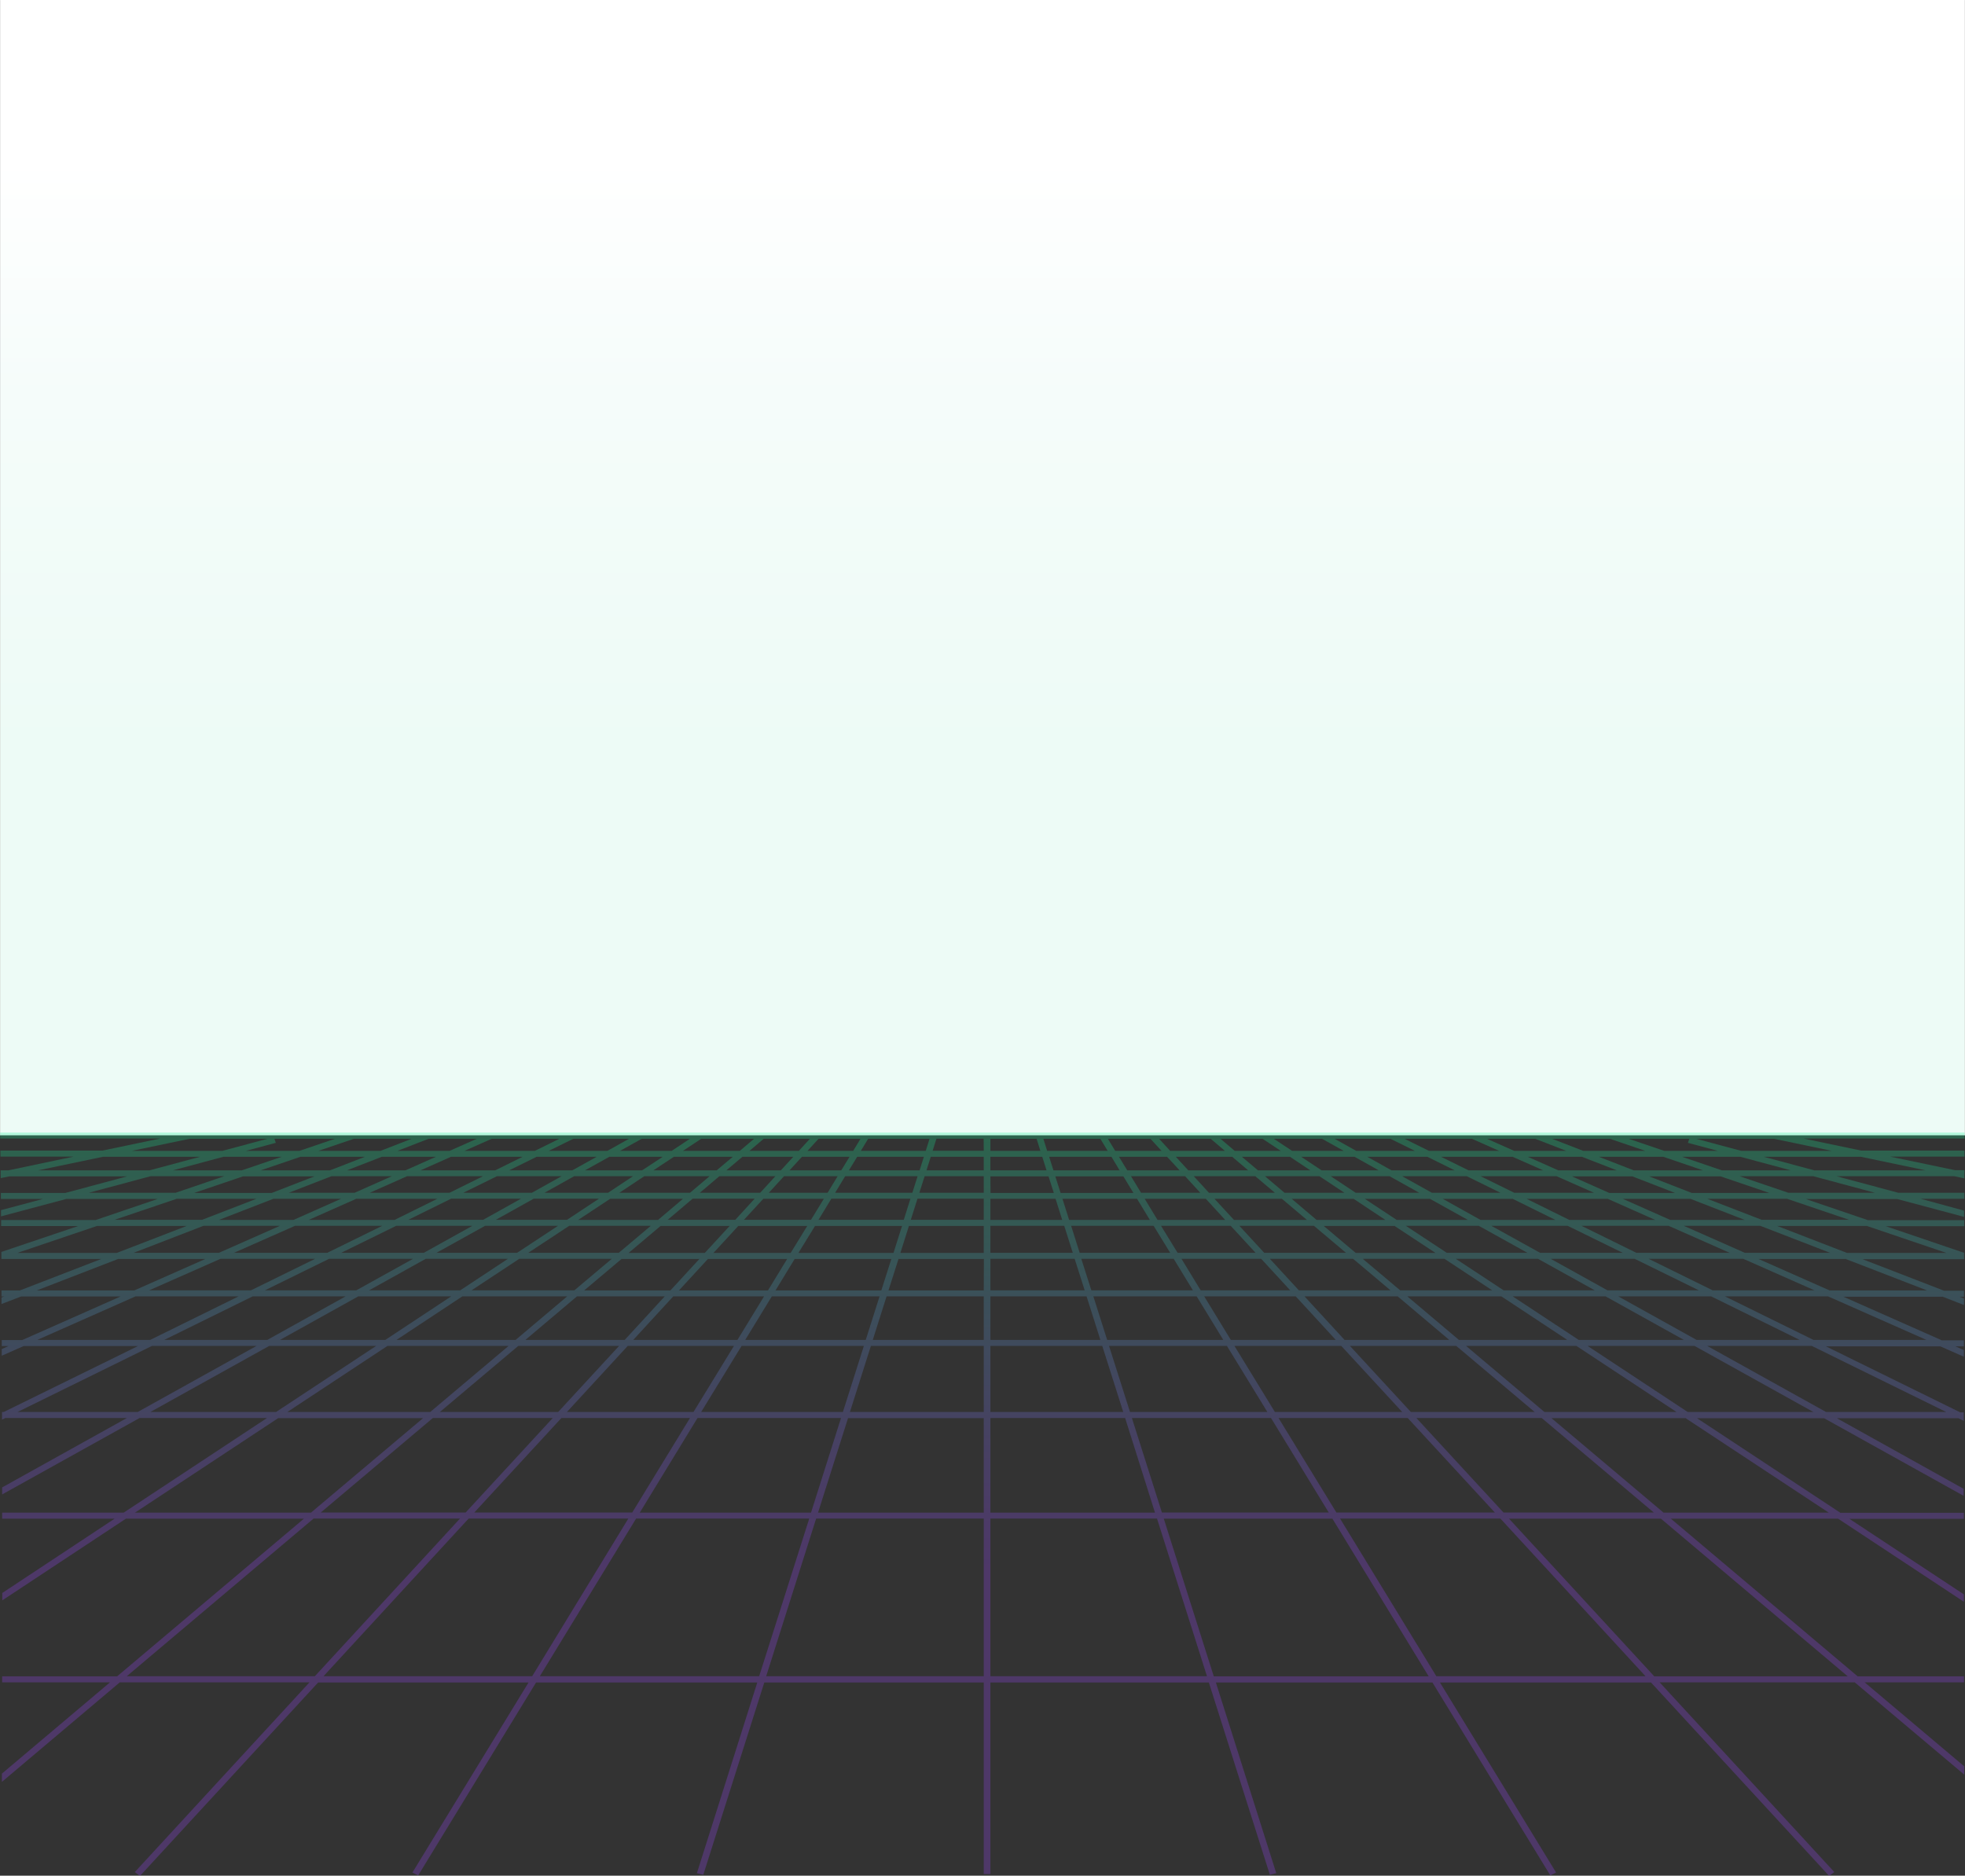 <?xml version="1.0" encoding="utf-8"?>
<!-- Generator: Adobe Illustrator 27.0.0, SVG Export Plug-In . SVG Version: 6.00 Build 0)  -->
<svg version="1.1" id="Layer_1" xmlns="http://www.w3.org/2000/svg" xmlns:xlink="http://www.w3.org/1999/xlink" x="0px" y="0px"
	 viewBox="0 0 1565.2 1494.2" style="enable-background:new 0 0 1565.2 1494.2;" xml:space="preserve">
<rect x="0" y="0" width="1565.2" height="1494.2" fill="#333333" stroke="none"/>
<style type="text/css">
	.st0{fill:url(#SVGID_1_);stroke:#FFFFFF;stroke-width:0.25;}
	.st1{opacity:0.26;fill:url(#SVGID_00000138559630886264828450000018346780221833772930_);enable-background:new    ;}
</style>
<linearGradient id="SVGID_1_" gradientUnits="userSpaceOnUse" x1="782.62" y1="642.006" x2="782.62" y2="1546.252" gradientTransform="matrix(1 0 0 -1 0 1546.252)">
	<stop  offset="0.34" style="stop-color:#EDFBF6"/>
	<stop  offset="0.65" style="stop-color:#F5FCFA"/>
	<stop  offset="0.86" style="stop-color:#FFFFFF"/>
</linearGradient>
<rect x="0.1" class="st0" width="1565" height="904.2"/>
<linearGradient id="SVGID_00000031177984062359259050000003454796823645966765_" gradientUnits="userSpaceOnUse" x1="782.61" y1="51.996" x2="782.61" y2="643.846" gradientTransform="matrix(1 0 0 -1 0 1546.252)">
	<stop  offset="0.41" style="stop-color:#9945FF"/>
	<stop  offset="0.47" style="stop-color:#924DF9"/>
	<stop  offset="0.58" style="stop-color:#7F66EA"/>
	<stop  offset="0.72" style="stop-color:#608ED1"/>
	<stop  offset="0.88" style="stop-color:#36C4B0"/>
	<stop  offset="1" style="stop-color:#14F195"/>
</linearGradient>
<path style="opacity:0.26;fill:url(#SVGID_00000031177984062359259050000003454796823645966765_);enable-background:new    ;" d="
	M1564.6,1413.7c0-2.2,0-4.4,0-6.6l-79.3-66.9h79.1c0-1.6,0-3.2,0-4.8h-84.7l-148.8-125.6h133.2l100.2,66.2c0-2,0-3.9,0-5.9
	l-91.2-60.2h91.2c0-1.6,0-3.2,0-4.8h-98.4l-114.1-75.3H1453l111.1,61.8c0-1.9,0-3.8,0-5.6l-100.9-56.2h96.8l4.2,2.1
	c0-2.3,0-4.6,0-6.8h-2.8l-107-52.6h91.1l18.8,8.3c0-1.8,0-3.6,0-5.3l-6.8-3h6.8c0-1.6,0-3.2,0-4.8h-17.6l-78.3-34.7h79.1l16.9,6.6
	c0-1.7,0-3.5,0-5.2l-3.5-1.4h3.5c0-1.6,0-3.2,0-4.8h-15.9l-64.9-25.1h80.9c0-1.7,0-3.4,0-5.1l-62.4-21.2h62.5c0-1.6,0-3.2,0-4.8
	h-76.7l-49.4-16.8h72.8l53.2,14.2c0-1.7,0-3.3,0-5L1530,955h34.7c0-1.6,0-3.2,0-4.8h-52.6l-49.2-13.2h93.8l8,1.7
	c0-2.2,0-4.3,0.1-6.5h-7.5l-51.7-10.8h59.2c0-1.6,0-3.2,0-4.8h-82.2l-45.9-9.6h128.2c0-1.6,0-3.2,0-4.8H0.1c0,1.6,0,3.2,0.1,4.8
	h127.2l-45.9,9.6H0.3c0,1.6,0,3.2,0.1,4.8h58.1L6.8,932.3H0.5c0,2.1,0,4.1,0.1,6.2l6.9-1.4h93.8l-49.2,13.2H0.7c0,1.6,0,3.2,0,4.8
	h33.5l-33.4,8.9c0,1.7,0,3.3,0,5l52-13.9h72.8l-49.4,16.8H0.9c0,1.6,0,3.2,0,4.8h61.3L1.1,997.3c0,1.9,0,3.7,0,5.6h79.6L15.8,1028
	H1.2c0,1.6,0,3.2,0,4.8h2.1l-2.1,0.8c0,1.7,0,3.5,0,5.2l15.6-6H96l-78.3,34.7H1.4c0,1.6,0,3.2,0,4.8h5.4l-5.4,2.4c0,1.8,0,3.6,0,5.3
	l17.4-7.7h91.1L3,1124.8H1.6c0,2,0,4.1,0,6.1l2.7-1.3h96.8l-99.4,55.3c0,1.9,0,3.8,0,5.6l109.5-60.9h101.5L98.5,1205H1.7
	c0,1.6,0,3.2,0,4.8h89.6l-89.5,59.2c0,2,0,3.9,0,5.9l98.5-65.1h141.8L93.3,1335.4H1.7c0,1.6,0,3.2,0,4.8h85.9l-86.1,72.7
	c0,2.2,0,4.4,0,6.6l93.9-79.3h151.1l-139.1,151.1l4.1,3.1l141.9-154.1H421l-92.5,151.4l4.6,2.3l93.9-153.7h176.2l-48.1,151.9
	l5.1,1.3l48.6-153.2h174.8v152.6h5.3v-152.6h174l48.6,153.2l5.1-1.3l-48.1-151.9H1141l93.9,153.7l4.6-2.3l-92.5-151.4h168.1
	l141.9,154.1l4.1-3.1l-139.1-151.1h155.4L1564.6,1413.7L1564.6,1413.7z M691.5,907.2h48.9l-3,9.6h-51.7L691.5,907.2L691.5,907.2z
	 M460.7,971.7L486,955H544l-19.8,16.8H460.7L460.7,971.7z M518.4,976.5l-25.5,21.5h-72.1l32.6-21.5H518.4z M451.7,971.7H395
	l30.1-16.8h52L451.7,971.7L451.7,971.7z M384.9,971.7h-59.6l34-16.8H415L384.9,971.7z M376.3,976.5l-38.7,21.5h-65.8l43.8-21.5
	H376.3L376.3,976.5z M386.4,976.5h58.1l-32.6,21.5h-64.2L386.4,976.5z M413.6,1002.8h73.7l-29.8,25.1h-81.9L413.6,1002.8
	L413.6,1002.8z M459.6,1032.7h69.9l-31.9,34.7h-79.1L459.6,1032.7L459.6,1032.7z M465.3,1028l29.8-25.1h62l-23.1,25.1H465.3
	L465.3,1028z M500.7,998.1l25.5-21.5h55l-19.8,21.5H500.7L500.7,998.1z M531.9,971.7l19.8-16.8h49.4l-15.4,16.8H531.9L531.9,971.7z
	 M557.4,950.2l15.6-13.2h44.6l-12.1,13.2H557.4L557.4,950.2z M549.6,950.2h-56.3l19.9-13.2h52L549.6,950.2L549.6,950.2z
	 M484.3,950.2h-50.6l23.6-13.2h46.9L484.3,950.2L484.3,950.2z M423.6,950.2H369l26.8-13.2h51.5L423.6,950.2z M358,950.2h-63.5
	l29.7-13.2h60.5L358,950.2z M282.4,950.2H230l34-13.2h48.1L282.4,950.2z M283.7,955h64.6l-34,16.8h-68.4L283.7,955z M304.5,976.5
	l-43.8,21.5h-74.3l48.6-21.5H304.5L304.5,976.5z M262.1,1002.8H329l-45.2,25.1H211L262.1,1002.8z M339.1,1002.8h65.5l-38,25.1H294
	L339.1,1002.8L339.1,1002.8z M368.3,1032.7h83.5l-41.1,34.7h-94.9L368.3,1032.7L368.3,1032.7z M412.8,1072.2h80.3l-48.5,52.6h-94.2
	L412.8,1072.2L412.8,1072.2z M500,1072.2h84.6l-32.2,52.6H451.6L500,1072.2L500,1072.2z M504.4,1067.4l31.9-34.7h72.3l-21.2,34.7
	H504.4L504.4,1067.4z M540.8,1028l23.1-25.1H627l-15.3,25.1H540.8L540.8,1028z M568.3,998.1l19.8-21.5h54.9l-13.2,21.5H568.3z
	 M592.6,971.7L608,955h48.2L646,971.7H592.6z M612.4,950.2l12.1-13.2h42.7l-8,13.2H612.4z M628.9,932.3l9.9-10.8h37.9l-6.6,10.8
	H628.9L628.9,932.3z M622,932.3h-43.4l12.8-10.8h40.5L622,932.3L622,932.3z M570.9,932.3h-50.4l16.3-10.8h46.9L570.9,932.3z
	 M511.5,932.3H466l19.4-10.8h42.5L511.5,932.3L511.5,932.3z M455.9,932.3h-50.3l21.9-10.8h47.8L455.9,932.3z M394.5,932.3H335
	l24.3-10.8h57L394.5,932.3z M323,932.3h-46.6l27.8-10.8h43.1L323,932.3L323,932.3z M262.9,932.3h-55.2l31.7-10.8h51.3L262.9,932.3
	L262.9,932.3z M192.7,932.3h-54.9l40.2-10.8h46.4L192.7,932.3z M193.6,937.1h56.9l-34,13.2h-61.8L193.6,937.1L193.6,937.1z
	 M217.7,955h53.9l-37.8,16.8h-59.4L217.7,955L217.7,955z M223,976.5l-48.6,21.5h-67.9l55.6-21.5H223L223,976.5z M175.6,1002.8H251
	l-51.1,25.1h-81.1L175.6,1002.8L175.6,1002.8z M201.3,1032.7h74l-62.4,34.7h-82.1L201.3,1032.7z M285.4,1032.7h74l-52.5,34.7H223
	L285.4,1032.7z M308.6,1072.2h96.5l-62.4,52.6H228.9L308.6,1072.2L308.6,1072.2z M344.8,1129.6h95.5l-69.4,75.3H255.5L344.8,1129.6
	L344.8,1129.6z M447.2,1129.6h102.4l-46,75.3H377.8L447.2,1129.6z M555.6,1129.6h114.3L646,1205H509.6L555.6,1129.6L555.6,1129.6z
	 M558.5,1124.8l32.2-52.6h97.4l-16.7,52.6H558.5z M593.6,1067.4l21.2-34.7h85.8l-11,34.7H593.6L593.6,1067.4z M617.7,1028l15.3-25.1
	h77l-8,25.1H617.7z M636,998.1l13.2-21.5h69.3l-6.8,21.5H636z M652,971.7l10.2-16.8h63l-5.3,16.8H652z M665.2,950.2l8-13.2h57.7
	l-4.2,13.2H665.2z M676.2,932.3l6.6-10.8h53.1l-3.4,10.8H676.2L676.2,932.3z M685.4,907.2l-5.8,9.6h-36.4l8.8-9.6H685.4L685.4,907.2
	z M645.1,907.2l-8.8,9.6h-39.3l11.3-9.6H645.1z M600.6,907.2l-11.3,9.6H544l14.5-9.6H600.6z M549.5,907.2l-14.5,9.6h-41.1l17.2-9.6
	H549.5z M501,907.2l-17.2,9.6h-46.7l19.5-9.6H501z M445.5,907.2l-19.5,9.6h-56l21.6-9.6H445.5L445.5,907.2z M379.7,907.2l-21.6,9.6
	h-41.5l24.7-9.6H379.7z M327.8,907.2l-24.7,9.6h-49.5l28.2-9.6H327.8z M266.7,907.2l-28.2,9.6h-42.6l23.8-6.4l-1.1-3.2H266.7
	L266.7,907.2z M150.9,907.2h62l-35.8,9.6H105L150.9,907.2L150.9,907.2z M30.4,932.3l51.7-10.8h77.3l-40.2,10.8H30.4L30.4,932.3z
	 M70.7,950.2l49.2-13.2h58.7l-38.8,13.2H70.7L70.7,950.2z M140.7,955h63.5L161,971.7H91.3L140.7,955L140.7,955z M13.8,998.1
	l63.5-21.5h71.4L93,998.1H13.8L13.8,998.1z M29.2,1028l64.9-25.1h69.5l-56.7,25.1H29.2L29.2,1028z M29.7,1067.4l78.3-34.7h82.1
	l-70.5,34.7H29.7L29.7,1067.4z M109.7,1124.8H14l107-52.6h83.3L109.7,1124.8L109.7,1124.8z M119.8,1124.8l94.6-52.6h85.2l-79.7,52.6
	H119.8L119.8,1124.8z M107.5,1205l114.1-75.3H337l-89.3,75.3H107.5L107.5,1205z M250.8,1335.3H101l148.8-125.6h116.6L250.8,1335.3
	L250.8,1335.3z M423.9,1335.3H257.7l115.6-125.6h127.2L423.9,1335.3z M604.7,1335.3H430l76.7-125.6h137.9L604.7,1335.3z
	 M783.6,1335.3H610.3l39.8-125.6h133.5V1335.3z M783.6,1205h-132l23.9-75.3h108.1V1205z M783.6,1124.8H677l16.7-52.6h89.9
	L783.6,1124.8L783.6,1124.8z M783.6,1067.4h-88.4l11-34.7h77.4V1067.4z M783.6,1028h-75.9l8-25.1h68L783.6,1028L783.6,1028z
	 M783.6,998.1h-66.4l6.8-21.5h59.6L783.6,998.1L783.6,998.1z M783.6,971.7h-58.1l5.3-16.8h52.8V971.7z M783.6,950.2h-51.3l4.2-13.2
	h47.1V950.2z M783.6,932.3H738l3.4-10.8h42.2L783.6,932.3L783.6,932.3z M783.6,916.7h-40.7l3-9.6h37.6L783.6,916.7L783.6,916.7z
	 M1456.7,1205h-131.6l-89.3-75.3h106.8L1456.7,1205z M1150.6,1002.8l38,25.1h-73.3l-29.8-25.1H1150.6L1150.6,1002.8z M1079.9,998.1
	l-25.5-21.5h56.4l32.6,21.5H1079.9z M1119.8,976.5h58.1l38.7,21.5h-64.2L1119.8,976.5z M1187.9,976.5h60.8l43.8,21.5h-65.8
	L1187.9,976.5L1187.9,976.5z M1179.3,971.8l-30.1-16.8h55.7l34,16.8H1179.3z M1169.2,971.8h-56.7l-25.4-16.8h51.9L1169.2,971.8
	L1169.2,971.8z M1103.5,971.8h-54.8l-19.8-16.8h49.3L1103.5,971.8z M1041,971.8h-58.1L967.4,955h53.7L1041,971.8z M1046.6,976.5
	l25.5,21.5h-65.1l-19.8-21.5H1046.6z M1077.8,1002.8l29.8,25.1h-73l-23.1-25.1H1077.8L1077.8,1002.8z M1113.3,1032.7l41.1,34.7
	h-83.4l-31.9-34.7H1113.3z M1121,1032.7h74.9l52.5,34.7h-86.3L1121,1032.7z M1159.6,1002.8h65.5l45.2,25.1h-72.6L1159.6,1002.8
	L1159.6,1002.8z M1235.2,1002.8h66.9l51.1,25.1h-72.8L1235.2,1002.8z M1259.7,976.5h69.4l48.6,21.5h-74.3L1259.7,976.5L1259.7,976.5
	z M1250,971.8l-34-16.8h64.6l37.8,16.8H1250L1250,971.8z M1252.1,937.1h48.1l34,13.2h-52.4L1252.1,937.1z M1269.7,950.2h-63.5
	l-26.8-13.2h60.5L1269.7,950.2z M1195.2,950.2h-54.6l-23.7-13.2h51.5L1195.2,950.2L1195.2,950.2z M1130.5,950.2h-50.6l-19.9-13.2
	h46.9L1130.5,950.2z M1070.9,950.2h-47.7l-15.6-13.2h43.4L1070.9,950.2z M1015.5,950.2H963l-12.1-13.2h49L1015.5,950.2z
	 M956.1,950.2h-47.2l-8-13.2H944L956.1,950.2z M960.5,955l15.4,16.8H922L911.8,955H960.5z M980.3,976.5l19.8,21.5h-62.1l-13.2-21.5
	H980.3L980.3,976.5z M1004.6,1002.8l23.1,25.1h-71.3l-15.3-25.1H1004.6z M1032.1,1032.7l31.9,34.7h-83.6l-21.2-34.7H1032.1
	L1032.1,1032.7z M1068.4,1072.2l48.5,52.6h-101.4l-32.2-52.6H1068.4L1068.4,1072.2z M1075.3,1072.2h84.7l62.4,52.6h-98.6
	L1075.3,1072.2L1075.3,1072.2z M1167.8,1072.2h87.9l79.7,52.6h-105.2L1167.8,1072.2z M1204.9,1032.7h74l62.4,34.7h-83.8
	L1204.9,1032.7z M1289,1032.7h74l70.5,34.7h-82.1L1289,1032.7z M1313.2,1002.8h75.4l56.7,25.1h-81.1L1313.2,1002.8z M1341.2,976.5
	h60.9l55.6,21.5h-67.9L1341.2,976.5z M1330.4,971.8l-37.8-16.8h53.9l43.2,16.8H1330.4z M1313.6,937.1h56.9l38.8,13.2h-61.8
	L1313.6,937.1z M1339.8,921.5h46.4l40.2,10.8h-54.9L1339.8,921.5z M1356.5,932.3h-55.2l-27.8-10.8h51.3L1356.5,932.3L1356.5,932.3z
	 M1287.8,932.3h-46.6l-24.3-10.8h43.1L1287.8,932.3L1287.8,932.3z M1229.2,932.3h-59.5l-21.9-10.8h57L1229.2,932.3z M1158.7,932.3
	h-50.3l-19.3-10.8h47.8L1158.7,932.3L1158.7,932.3z M1098.2,932.3h-45.5l-16.3-10.8h42.5L1098.2,932.3L1098.2,932.3z M1043.7,932.3
	H1002l-12.8-10.8h38.3L1043.7,932.3L1043.7,932.3z M994.2,932.3h-47.7l-9.9-10.8h44.9L994.2,932.3z M939.6,932.3h-41.7l-6.6-10.8
	h38.3L939.6,932.3L939.6,932.3z M891.8,932.3h-52.7l-3.4-10.8h49.6L891.8,932.3L891.8,932.3z M894.8,937.1l8,13.2h-58l-4.2-13.2
	H894.8z M905.7,955l10.2,16.8h-64.3l-5.3-16.8H905.7L905.7,955z M918.9,976.5l13.2,21.5h-72.1l-6.8-21.5H918.9z M934.9,1002.8
	l15.3,25.1h-80.9l-8-25.1H934.9L934.9,1002.8z M953.2,1032.7l21.2,34.7h-92.5l-11-34.7H953.2z M977.3,1072.2l32.2,52.6H900.1
	l-16.7-52.6H977.3L977.3,1072.2z M1012.4,1129.6l46,75.3H925.5l-23.9-75.3H1012.4L1012.4,1129.6z M1018.4,1129.6h102.9l69.4,75.3
	h-126.2L1018.4,1129.6z M1128.2,1129.6h99.8l89.3,75.3h-119.7L1128.2,1129.6L1128.2,1129.6z M1344.3,1124.8l-79.7-52.6h85.2
	l94.6,52.6H1344.3z M1550.2,1124.8h-95.7l-94.6-52.6h83.3L1550.2,1124.8z M1534.5,1067.4h-90l-70.5-34.7h82.1L1534.5,1067.4z
	 M1535,1028h-77.6l-56.7-25.1h69.4L1535,1028z M1550.4,998.1h-79.2l-55.6-21.5h71.4L1550.4,998.1z M1472.8,971.7h-69.6L1360,955
	h63.5L1472.8,971.7z M1493.5,950.2h-69l-38.8-13.2h58.7L1493.5,950.2z M1533.8,932.3h-88.7l-40.2-10.8h77.3L1533.8,932.3
	L1533.8,932.3z M1413.2,907.2l45.9,9.6H1387l-35.8-9.6H1413.2L1413.2,907.2z M1345.6,907.2l-1.1,3.2l23.8,6.4h-42.7l-28.2-9.6
	H1345.6L1345.6,907.2z M1282.4,907.2l28.2,9.6h-49.5l-24.7-9.6H1282.4z M1222.9,907.2l24.7,9.6h-41.5l-21.6-9.6H1222.9L1222.9,907.2
	z M1172.5,907.2l21.6,9.6h-55.9l-19.4-9.6H1172.5L1172.5,907.2z M1107.6,907.2l19.4,9.6h-46.7l-17.2-9.6H1107.6z M1053.1,907.2
	l17.2,9.6h-41.1l-14.5-9.6H1053.1z M1005.7,907.2l14.5,9.6h-36.7l-11.3-9.6H1005.7z M964.4,907.2l11.3,9.6h-43.6l-8.8-9.6H964.4
	L964.4,907.2z M916.4,907.2l8.8,9.6h-36.9l-5.8-9.6H916.4z M876.5,907.2l5.8,9.6h-48.2l-3-9.6H876.5z M788.9,907.2h36.8l3,9.6h-39.8
	V907.2z M788.9,921.5h41.3l3.4,10.8h-44.7V921.5z M788.9,937.1h46.3l4.2,13.2h-50.4L788.9,937.1L788.9,937.1z M788.9,955h51.9
	l5.3,16.8h-57.2V955z M788.9,976.5h58.8l6.8,21.5h-65.6L788.9,976.5L788.9,976.5z M788.9,1002.8H856l8,25.1h-75.1V1002.8z
	 M788.9,1032.7h76.6l11,34.7h-87.6V1032.7z M788.9,1072.2h89.1l16.7,52.6H788.9L788.9,1072.2L788.9,1072.2z M788.9,1129.6h107.3
	L920,1205H788.9L788.9,1129.6L788.9,1129.6z M788.9,1335.3v-125.6h132.7l39.8,125.6H788.9L788.9,1335.3z M966.8,1335.3L927,1209.8
	h134.3l76.7,125.6H966.8L966.8,1335.3z M1144.1,1335.3l-76.7-125.6h127.7l115.6,125.6H1144.1z M1317.6,1335.3L1202,1209.8h121
	l148.8,125.6H1317.6L1317.6,1335.3z"/>
</svg>

